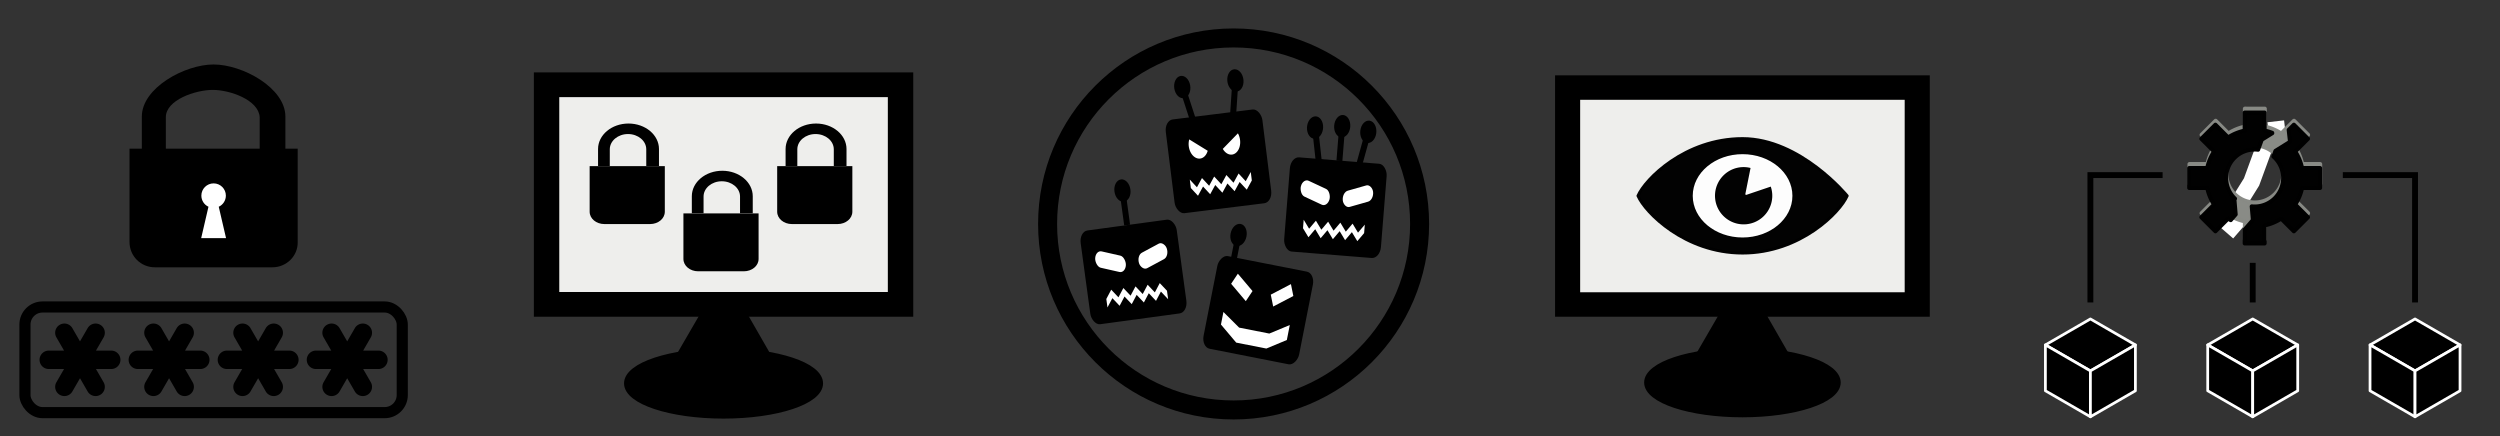 <?xml version="1.0" encoding="UTF-8" standalone="no"?>
<!-- Created with Inkscape (http://www.inkscape.org/) -->

<svg
   xmlns:dc="http://purl.org/dc/elements/1.1/"
   xmlns:cc="http://creativecommons.org/ns#"
   xmlns:rdf="http://www.w3.org/1999/02/22-rdf-syntax-ns#"
   xmlns:svg="http://www.w3.org/2000/svg"
   xmlns="http://www.w3.org/2000/svg"
   xmlns:sodipodi="http://sodipodi.sourceforge.net/DTD/sodipodi-0.dtd"
   xmlns:inkscape="http://www.inkscape.org/namespaces/inkscape"
   width="344mm"
   height="60mm"
   viewBox="0 0 344 60"
   version="1.1"
   id="svg8"
   inkscape:version="1.0 (4035a4fb49, 2020-05-01)"
   sodipodi:docname="Angriffsszenarien.svg">
  <rect x="0" y="0" width="344" height="60" fill="#333333" stroke="none"/>
  <defs
     id="defs2">
    <inkscape:perspective
       sodipodi:type="inkscape:persp3d"
       inkscape:vp_x="3.7417734 : -99.458054 : 1"
       inkscape:vp_y="0 : 999.99998 : 0"
       inkscape:vp_z="210.00002 : -88.500005 : 1"
       inkscape:persp3d-origin="105.00001 : -138 : 1"
       id="perspective2025" />
  </defs>
  <sodipodi:namedview
     id="base"
     pagecolor="#ffffff"
     bordercolor="#666666"
     borderopacity="1.0"
     inkscape:pageopacity="0.0"
     inkscape:pageshadow="2"
     inkscape:zoom="0.7"
     inkscape:cx="731.25393"
     inkscape:cy="647.5826"
     inkscape:document-units="mm"
     inkscape:current-layer="layer1"
     inkscape:document-rotation="0"
     showgrid="true"
     inkscape:window-width="1918"
     inkscape:window-height="2068"
     inkscape:window-x="3530"
     inkscape:window-y="46"
     inkscape:window-maximized="0"
     inkscape:snap-object-midpoints="false"
     inkscape:snap-bbox="true"
     inkscape:snap-bbox-midpoints="false"
     inkscape:snap-center="false"
     inkscape:snap-global="true"
     inkscape:object-paths="true"
     inkscape:bbox-nodes="true">
    <inkscape:grid
       type="axonomgrid"
       id="grid2085"
       originx="0"
       originy="297"
       enabled="false" />
  </sodipodi:namedview>
  <g
     inkscape:label="Ebene 1"
     inkscape:groupmode="layer"
     id="layer1">
    <g
       id="g3028"
       transform="matrix(2.484,0,0,2.484,-181.005,-655.603)">
      <ellipse
         style="fill:#000000;fill-opacity:1;stroke:#000000;stroke-width:0.373;stroke-linecap:round;stroke-linejoin:round;stroke-miterlimit:4;stroke-dasharray:none;stroke-dashoffset:0;stroke-opacity:1"
         id="path882-2-8-1-9-8"
         cx="112.949"
         cy="285.167"
         rx="5.326"
         ry="1.765" />
      <path
         style="fill:#000000;fill-opacity:1;stroke:#000000;stroke-width:0.373;stroke-linecap:round;stroke-linejoin:miter;stroke-miterlimit:4;stroke-dasharray:none;stroke-opacity:1"
         d="m 116.11,284.899 -2.062,-3.591 h -2.176 l -2.084,3.591"
         id="path819-1-0-3-0-1"
         inkscape:connector-curvature="0"
         sodipodi:nodetypes="cccc" />
      <path
         style="fill:#000000;fill-opacity:1;stroke:#000000;stroke-width:0.373;stroke-linecap:round;stroke-linejoin:miter;stroke-miterlimit:4;stroke-dasharray:none;stroke-opacity:1"
         d="m 102.628,268.127 h 20.643 v 13.163 h -20.643 z"
         id="path815-5-8-8-5-3"
         inkscape:connector-curvature="0"
         sodipodi:nodetypes="ccccc" />
      <path
         style="fill:#eeeeec;fill-opacity:1;stroke:#000000;stroke-width:0.373;stroke-linecap:round;stroke-linejoin:miter;stroke-miterlimit:4;stroke-dasharray:none;stroke-opacity:1"
         d="m 103.662,269.124 h 18.574 v 11.169 h -18.574 z"
         id="path815-7-6-1-0-6-3"
         inkscape:connector-curvature="0"
         sodipodi:nodetypes="ccccc" />
      <g
         style="fill:#000000"
         id="g1129"
         transform="matrix(0.482,0,0,0.482,74.239,227.64)">
        <g
           style="fill:#000000"
           transform="matrix(1.381,0,0,1.156,-2.105,-12.794)"
           id="g1034-3-2">
          <path
             id="path870-7-7-11-3"
             style="fill:#000000;stroke:none;stroke-width:3.144;stroke-linejoin:round"
             d="m 254.248,333.883 c -5.283,0 -9.564,4.283 -9.564,9.566 v 6.369 h 3.686 v -6.264 c 0,-3.162 2.563,-5.727 5.725,-5.727 3.162,0 5.727,2.565 5.727,5.727 v 6.264 h 3.994 v -6.369 c 0,-5.283 -4.283,-9.566 -9.566,-9.566 z"
             transform="scale(0.265)" />
          <path
             id="rect868-3-8"
             style="fill:#000000;fill-opacity:1;stroke:none;stroke-width:0.832;stroke-linejoin:round"
             d="m 64.142,92.715 v 4.533 c 0,0.679 0.547,1.226 1.226,1.226 h 3.804 c 0.679,0 1.226,-0.547 1.226,-1.226 v -4.533 z"
             sodipodi:nodetypes="csssscc" />
          <path
             id="path958-1-0"
             style="fill:#000000;fill-opacity:1;stroke:none;stroke-width:3.144;stroke-linejoin:round"
             d="m 254.248,356.494 a 2.248,2.248 0 0 0 -2.246,2.248 2.248,2.248 0 0 0 1.303,2.037 l -1.338,5.766 h 4.564 l -1.34,-5.764 a 2.248,2.248 0 0 0 1.305,-2.039 2.248,2.248 0 0 0 -2.248,-2.248 z"
             transform="scale(0.265)" />
        </g>
        <g
           style="fill:#000000"
           transform="matrix(1.381,0,0,1.156,-23.658,-12.794)"
           id="g1034">
          <path
             id="path870-7-7"
             style="fill:#000000;stroke:none;stroke-width:3.144;stroke-linejoin:round"
             d="m 254.248,333.883 c -5.283,0 -9.564,4.283 -9.564,9.566 v 6.369 h 3.686 v -6.264 c 0,-3.162 2.563,-5.727 5.725,-5.727 3.162,0 5.727,2.565 5.727,5.727 v 6.264 h 3.994 v -6.369 c 0,-5.283 -4.283,-9.566 -9.566,-9.566 z"
             transform="scale(0.265)" />
          <path
             id="rect868"
             style="fill:#000000;fill-opacity:1;stroke:none;stroke-width:0.832;stroke-linejoin:round"
             d="m 64.142,92.715 v 4.533 c 0,0.679 0.547,1.226 1.226,1.226 h 3.804 c 0.679,0 1.226,-0.547 1.226,-1.226 v -4.533 z"
             sodipodi:nodetypes="csssscc" />
          <path
             id="path958"
             style="fill:#000000;fill-opacity:1;stroke:none;stroke-width:3.144;stroke-linejoin:round"
             d="m 254.248,356.494 a 2.248,2.248 0 0 0 -2.246,2.248 2.248,2.248 0 0 0 1.303,2.037 l -1.338,5.766 h 4.564 l -1.34,-5.764 a 2.248,2.248 0 0 0 1.305,-2.039 2.248,2.248 0 0 0 -2.248,-2.248 z"
             transform="scale(0.265)" />
        </g>
        <g
           style="fill:#000000"
           id="g1034-3"
           transform="matrix(1.381,0,0,1.156,-12.881,-7.366)">
          <path
             transform="scale(0.265)"
             d="m 254.248,333.883 c -5.283,0 -9.564,4.283 -9.564,9.566 v 6.369 h 3.686 v -6.264 c 0,-3.162 2.563,-5.727 5.725,-5.727 3.162,0 5.727,2.565 5.727,5.727 v 6.264 h 3.994 v -6.369 c 0,-5.283 -4.283,-9.566 -9.566,-9.566 z"
             style="fill:#000000;stroke:none;stroke-width:3.144;stroke-linejoin:round"
             id="path870-7-7-11" />
          <path
             sodipodi:nodetypes="csssscc"
             d="m 64.142,92.715 v 4.533 c 0,0.679 0.547,1.226 1.226,1.226 h 3.804 c 0.679,0 1.226,-0.547 1.226,-1.226 v -4.533 z"
             style="fill:#000000;fill-opacity:1;stroke:none;stroke-width:0.832;stroke-linejoin:round"
             id="rect868-3" />
          <path
             transform="scale(0.265)"
             d="m 254.248,356.494 a 2.248,2.248 0 0 0 -2.246,2.248 2.248,2.248 0 0 0 1.303,2.037 l -1.338,5.766 h 4.564 l -1.34,-5.764 a 2.248,2.248 0 0 0 1.305,-2.039 2.248,2.248 0 0 0 -2.248,-2.248 z"
             style="fill:#000000;fill-opacity:1;stroke:none;stroke-width:3.144;stroke-linejoin:round"
             id="path958-1" />
        </g>
      </g>
    </g>
    <g
       id="g1982"
       transform="matrix(0.872,0,0,0.872,0.752,7.383)">
      <g
         id="g1969"
         transform="matrix(0.586,0,0,0.586,-8.397,-102.196)">
        <rect
           ry="4.725"
           y="242.613"
           x="19.577"
           height="28.448"
           width="101.598"
           id="rect1859"
           style="fill:none;stroke:#000000;stroke-width:3;stroke-linejoin:round;stroke-miterlimit:4;stroke-dasharray:none" />
        <g
           transform="translate(7.096,-26.836)"
           id="g1941">
          <path
             id="path1899"
             style="color:#000000;font-style:normal;font-variant:normal;font-weight:normal;font-stretch:normal;font-size:medium;line-height:normal;font-family:sans-serif;font-variant-ligatures:normal;font-variant-position:normal;font-variant-caps:normal;font-variant-numeric:normal;font-variant-alternates:normal;font-variant-east-asian:normal;font-feature-settings:normal;font-variation-settings:normal;text-indent:0;text-align:start;text-decoration:none;text-decoration-line:none;text-decoration-style:solid;text-decoration-color:#000000;letter-spacing:normal;word-spacing:normal;text-transform:none;writing-mode:lr-tb;direction:ltr;text-orientation:mixed;dominant-baseline:auto;baseline-shift:baseline;text-anchor:start;white-space:normal;shape-padding:0;shape-margin:0;inline-size:0;clip-rule:nonzero;display:inline;overflow:visible;visibility:visible;opacity:1;isolation:auto;mix-blend-mode:normal;color-interpolation:sRGB;color-interpolation-filters:linearRGB;solid-color:#000000;solid-opacity:1;vector-effect:none;fill:#000000;fill-opacity:1;fill-rule:nonzero;stroke:none;stroke-width:4.963;stroke-linecap:round;stroke-linejoin:miter;stroke-miterlimit:4;stroke-dasharray:none;stroke-dashoffset:0;stroke-opacity:1;color-rendering:auto;image-rendering:auto;shape-rendering:auto;text-rendering:auto;enable-background:accumulate;stop-color:#000000;stop-opacity:1"
             d="m 23.109,273.908 a 2.481,2.481 0 0 0 -0.059,5.2e-4 2.481,2.481 0 0 0 -1.191,0.332 2.481,2.481 0 0 0 -0.908,3.39 l 2.056,3.561 h -4.112 a 2.481,2.481 0 0 0 -2.48,2.483 2.481,2.481 0 0 0 2.48,2.48 h 4.113 l -2.057,3.563 a 2.481,2.481 0 0 0 0.908,3.388 2.481,2.481 0 0 0 3.39,-0.908 l 2.056,-3.561 2.056,3.561 a 2.481,2.481 0 0 0 3.39,0.908 2.481,2.481 0 0 0 0.908,-3.388 l -2.057,-3.563 h 4.113 a 2.481,2.481 0 0 0 2.48,-2.48 2.481,2.481 0 0 0 -2.48,-2.483 h -4.112 l 2.056,-3.561 a 2.481,2.481 0 0 0 -0.908,-3.39 2.481,2.481 0 0 0 -1.266,-0.332 2.481,2.481 0 0 0 -2.125,1.24 l -2.056,3.561 -2.056,-3.561 a 2.481,2.481 0 0 0 -2.14,-1.241 z" />
          <path
             d="m 47.093,273.908 a 2.481,2.481 0 0 0 -0.059,5.2e-4 2.481,2.481 0 0 0 -1.191,0.332 2.481,2.481 0 0 0 -0.908,3.39 l 2.056,3.561 h -4.112 a 2.481,2.481 0 0 0 -2.48,2.483 2.481,2.481 0 0 0 2.48,2.48 h 4.113 l -2.057,3.563 a 2.481,2.481 0 0 0 0.908,3.388 2.481,2.481 0 0 0 3.39,-0.908 l 2.056,-3.561 2.056,3.561 a 2.481,2.481 0 0 0 3.39,0.908 2.481,2.481 0 0 0 0.908,-3.388 l -2.057,-3.563 h 4.113 a 2.481,2.481 0 0 0 2.48,-2.48 2.481,2.481 0 0 0 -2.48,-2.483 h -4.112 l 2.056,-3.561 a 2.481,2.481 0 0 0 -0.908,-3.39 2.481,2.481 0 0 0 -1.266,-0.332 2.481,2.481 0 0 0 -2.125,1.24 l -2.056,3.561 -2.056,-3.561 a 2.481,2.481 0 0 0 -2.14,-1.241 z"
             style="color:#000000;font-style:normal;font-variant:normal;font-weight:normal;font-stretch:normal;font-size:medium;line-height:normal;font-family:sans-serif;font-variant-ligatures:normal;font-variant-position:normal;font-variant-caps:normal;font-variant-numeric:normal;font-variant-alternates:normal;font-variant-east-asian:normal;font-feature-settings:normal;font-variation-settings:normal;text-indent:0;text-align:start;text-decoration:none;text-decoration-line:none;text-decoration-style:solid;text-decoration-color:#000000;letter-spacing:normal;word-spacing:normal;text-transform:none;writing-mode:lr-tb;direction:ltr;text-orientation:mixed;dominant-baseline:auto;baseline-shift:baseline;text-anchor:start;white-space:normal;shape-padding:0;shape-margin:0;inline-size:0;clip-rule:nonzero;display:inline;overflow:visible;visibility:visible;opacity:1;isolation:auto;mix-blend-mode:normal;color-interpolation:sRGB;color-interpolation-filters:linearRGB;solid-color:#000000;solid-opacity:1;vector-effect:none;fill:#000000;fill-opacity:1;fill-rule:nonzero;stroke:none;stroke-width:4.963;stroke-linecap:round;stroke-linejoin:miter;stroke-miterlimit:4;stroke-dasharray:none;stroke-dashoffset:0;stroke-opacity:1;color-rendering:auto;image-rendering:auto;shape-rendering:auto;text-rendering:auto;enable-background:accumulate;stop-color:#000000;stop-opacity:1"
             id="path1899-7" />
          <path
             d="m 71.077,273.908 a 2.481,2.481 0 0 0 -0.059,5.2e-4 2.481,2.481 0 0 0 -1.191,0.332 2.481,2.481 0 0 0 -0.908,3.39 l 2.056,3.561 h -4.112 a 2.481,2.481 0 0 0 -2.48,2.483 2.481,2.481 0 0 0 2.48,2.48 h 4.113 l -2.057,3.563 a 2.481,2.481 0 0 0 0.908,3.388 2.481,2.481 0 0 0 3.39,-0.908 l 2.056,-3.561 2.056,3.561 a 2.481,2.481 0 0 0 3.39,0.908 2.481,2.481 0 0 0 0.908,-3.388 l -2.057,-3.563 h 4.113 a 2.481,2.481 0 0 0 2.48,-2.48 2.481,2.481 0 0 0 -2.48,-2.483 h -4.112 l 2.056,-3.561 a 2.481,2.481 0 0 0 -0.908,-3.39 2.481,2.481 0 0 0 -1.266,-0.332 2.481,2.481 0 0 0 -2.125,1.24 l -2.056,3.561 -2.056,-3.561 a 2.481,2.481 0 0 0 -2.14,-1.241 z"
             style="color:#000000;font-style:normal;font-variant:normal;font-weight:normal;font-stretch:normal;font-size:medium;line-height:normal;font-family:sans-serif;font-variant-ligatures:normal;font-variant-position:normal;font-variant-caps:normal;font-variant-numeric:normal;font-variant-alternates:normal;font-variant-east-asian:normal;font-feature-settings:normal;font-variation-settings:normal;text-indent:0;text-align:start;text-decoration:none;text-decoration-line:none;text-decoration-style:solid;text-decoration-color:#000000;letter-spacing:normal;word-spacing:normal;text-transform:none;writing-mode:lr-tb;direction:ltr;text-orientation:mixed;dominant-baseline:auto;baseline-shift:baseline;text-anchor:start;white-space:normal;shape-padding:0;shape-margin:0;inline-size:0;clip-rule:nonzero;display:inline;overflow:visible;visibility:visible;opacity:1;isolation:auto;mix-blend-mode:normal;color-interpolation:sRGB;color-interpolation-filters:linearRGB;solid-color:#000000;solid-opacity:1;vector-effect:none;fill:#000000;fill-opacity:1;fill-rule:nonzero;stroke:none;stroke-width:4.963;stroke-linecap:round;stroke-linejoin:miter;stroke-miterlimit:4;stroke-dasharray:none;stroke-dashoffset:0;stroke-opacity:1;color-rendering:auto;image-rendering:auto;shape-rendering:auto;text-rendering:auto;enable-background:accumulate;stop-color:#000000;stop-opacity:1"
             id="path1899-0" />
          <path
             d="m 95.061,273.908 a 2.481,2.481 0 0 0 -0.059,5.2e-4 2.481,2.481 0 0 0 -1.191,0.332 2.481,2.481 0 0 0 -0.908,3.39 l 2.056,3.561 h -4.112 a 2.481,2.481 0 0 0 -2.48,2.483 2.481,2.481 0 0 0 2.48,2.48 h 4.113 l -2.057,3.563 a 2.481,2.481 0 0 0 0.908,3.388 2.481,2.481 0 0 0 3.39,-0.908 l 2.056,-3.561 2.056,3.561 a 2.481,2.481 0 0 0 3.391,0.908 2.481,2.481 0 0 0 0.908,-3.388 l -2.057,-3.563 h 4.113 a 2.481,2.481 0 0 0 2.48,-2.48 2.481,2.481 0 0 0 -2.48,-2.483 h -4.112 l 2.056,-3.561 a 2.481,2.481 0 0 0 -0.908,-3.39 2.481,2.481 0 0 0 -1.266,-0.332 2.481,2.481 0 0 0 -2.125,1.24 l -2.056,3.561 -2.056,-3.561 a 2.481,2.481 0 0 0 -2.14,-1.241 z"
             style="color:#000000;font-style:normal;font-variant:normal;font-weight:normal;font-stretch:normal;font-size:medium;line-height:normal;font-family:sans-serif;font-variant-ligatures:normal;font-variant-position:normal;font-variant-caps:normal;font-variant-numeric:normal;font-variant-alternates:normal;font-variant-east-asian:normal;font-feature-settings:normal;font-variation-settings:normal;text-indent:0;text-align:start;text-decoration:none;text-decoration-line:none;text-decoration-style:solid;text-decoration-color:#000000;letter-spacing:normal;word-spacing:normal;text-transform:none;writing-mode:lr-tb;direction:ltr;text-orientation:mixed;dominant-baseline:auto;baseline-shift:baseline;text-anchor:start;white-space:normal;shape-padding:0;shape-margin:0;inline-size:0;clip-rule:nonzero;display:inline;overflow:visible;visibility:visible;opacity:1;isolation:auto;mix-blend-mode:normal;color-interpolation:sRGB;color-interpolation-filters:linearRGB;solid-color:#000000;solid-opacity:1;vector-effect:none;fill:#000000;fill-opacity:1;fill-rule:nonzero;stroke:none;stroke-width:4.963;stroke-linecap:round;stroke-linejoin:miter;stroke-miterlimit:4;stroke-dasharray:none;stroke-dashoffset:0;stroke-opacity:1;color-rendering:auto;image-rendering:auto;shape-rendering:auto;text-rendering:auto;enable-background:accumulate;stop-color:#000000;stop-opacity:1"
             id="path1899-4" />
        </g>
      </g>
      <g
         id="g1961"
         transform="matrix(0.586,0,0,0.586,-7.937,-101.626)">
        <path
           sodipodi:nodetypes="ssccsssccss"
           id="path870-7-7-1"
           style="fill:#000000;stroke:none;stroke-width:4.614;stroke-linejoin:round"
           d="m 69.593,176.336 c -7.753,0 -19.33,6.285 -19.33,14.038 v 9.347 h 6.467 v -9.193 c 0,-4.64 7.995,-7.344 12.636,-7.344 4.64,0 12.369,2.711 12.636,7.344 v 9.193 h 6.921 v -9.347 c 0,-7.753 -11.577,-14.038 -19.33,-14.038 z" />
        <path
           id="rect868-1"
           style="fill:#000000;fill-opacity:1;stroke:none;stroke-width:4.614;stroke-linejoin:round"
           d="m 46.949,199.013 v 25.14 c 0,3.768 3.033,6.801 6.801,6.801 h 31.684 c 3.768,0 6.88,-3.034 6.801,-6.801 v -25.14 z"
           sodipodi:nodetypes="csssscc" />
        <path
           sodipodi:nodetypes="ssccccss"
           id="path958-7"
           style="fill:#ffffff;fill-opacity:1;stroke:none;stroke-width:4.614;stroke-linejoin:round"
           d="m 69.593,208.356 c -1.822,-1.3e-4 -3.299,1.477 -3.299,3.299 1.22e-4,1.285 0.747,2.453 1.913,2.993 l -1.964,8.459 h 6.699 l -1.967,-8.457 c 1.168,-0.539 1.916,-1.708 1.916,-2.995 1.17e-4,-1.822 -1.477,-3.299 -3.298,-3.299 z" />
      </g>
    </g>
    <g
       id="g8357"
       transform="matrix(1.57,0,0,1.57,48.506,-405.052)">
      <g
         id="g6299-3"
         transform="matrix(1.092,0,0,1.092,-71.063,-69.073)">
        <g
           transform="translate(-13.32,91.685)"
           id="g7435">
          <g
             id="g3619-4-0-1"
             transform="matrix(1.483,0.119,-0.166,2.066,74.683,-357.537)">
            <g
               transform="matrix(0.125,0,0,0.125,66.475,255.381)"
               id="g1305-8-4-6-0-8-2">
              <rect
                 ry="3.609"
                 y="156.128"
                 x="140.635"
                 height="29.279"
                 width="41.899"
                 id="rect835-8-9-4-9-5-7-8-4-0"
                 style="fill:#000000;stroke:none;stroke-width:1.061;stroke-linejoin:round" />
              <path
                 style="fill:#ffffff;stroke:none;stroke-width:0.265px;stroke-linecap:butt;stroke-linejoin:miter;stroke-opacity:1"
                 d="m 148.356,177.922 2.646,2.646 2.646,-2.646 2.646,2.646 2.646,-2.646 2.646,2.646 2.646,-2.646 2.646,2.646 2.646,-2.646 2.646,2.646 2.646,-2.646 v -1.323 -1.323 l -2.646,2.646 -2.646,-2.646 -2.646,2.646 -2.646,-2.646 -2.646,2.646 -2.646,-2.646 -2.646,2.646 -2.646,-2.646 -2.646,2.646 -2.646,-2.646 z"
                 id="path983-3-9-2-2-2-6-8-4" />
              <g
                 id="g1116-8-9-74-4-8-2-1"
                 transform="translate(133.52,-14.199)">
                <g
                   id="g1072-64-8-6-4-3-5-4"
                   transform="translate(10.583)">
                  <g
                     id="g1107-7-7-73-5-6-8-8"
                     transform="rotate(15,24.045,163.727)">
                    <rect
                       y="159.548"
                       x="26.784"
                       height="10.779"
                       width="2.561"
                       id="rect837-2-4-7-4-4-1-9-2-4-1"
                       style="fill:#000000;stroke:none;stroke-width:1.144;stroke-linejoin:round" />
                    <circle
                       r="3.478"
                       cy="159.548"
                       cx="28.065"
                       id="path839-8-5-8-2-4-3-5-8-6-0"
                       style="fill:#000000;stroke:none;stroke-width:1.144;stroke-linejoin:round" />
                  </g>
                </g>
                <g
                   id="g1072-7-8-9-33-7-5-4-7"
                   transform="rotate(-15,26.792,203.921)">
                  <rect
                     y="159.548"
                     x="26.784"
                     height="10.779"
                     width="2.561"
                     id="rect837-2-4-7-3-1-6-1-5-4-1-7"
                     style="fill:#000000;stroke:none;stroke-width:1.144;stroke-linejoin:round" />
                  <circle
                     r="3.478"
                     cy="159.548"
                     cx="28.065"
                     id="path839-8-5-8-3-2-6-5-9-9-6-9"
                     style="fill:#000000;stroke:none;stroke-width:1.144;stroke-linejoin:round" />
                </g>
              </g>
              <g
                 id="g1239-8-2-95-9-1-5-3"
                 transform="translate(133.52,-14.199)" />
            </g>
            <rect
               y="273.561"
               x="86.526"
               height="1.348"
               width="0.32"
               id="rect837-2-0-9-9-2-4"
               style="fill:#000000;stroke:none;stroke-width:0.143;stroke-linejoin:round" />
            <circle
               r="0.435"
               cy="273.561"
               cx="86.687"
               id="path839-8-1-4-7-6-1"
               style="fill:#000000;stroke:none;stroke-width:0.143;stroke-linejoin:round" />
            <g
               style="fill:#ffffff"
               id="g883-9-3-0-3-0-7-4"
               transform="matrix(0.125,0,0,0.125,74.342,255.323)">
              <rect
                 transform="rotate(15)"
                 ry="2.575"
                 y="135.704"
                 x="123.063"
                 height="5.15"
                 width="13.182"
                 id="rect843-1-6-6-6-84-1-5"
                 style="fill:#ffffff;stroke:none;stroke-width:1;stroke-linejoin:round" />
              <rect
                 transform="rotate(-15)"
                 style="fill:#ffffff;stroke:none;stroke-width:1;stroke-linejoin:round"
                 id="rect843-4-6-9-6-2-4-7-0"
                 width="13.182"
                 height="5.15"
                 x="54.42"
                 y="186.793"
                 ry="2.575" />
            </g>
          </g>
          <g
             transform="matrix(0.183,0.036,-0.05,0.254,107.746,57.525)"
             id="g2444-2-2-8">
            <rect
               transform="scale(-1,1)"
               ry="3.609"
               y="617.089"
               x="-430.398"
               height="29.279"
               width="41.899"
               id="rect835-8-9-1-4-9-1"
               style="fill:#000000;stroke:none;stroke-width:1.061;stroke-linejoin:round" />
            <g
               style="fill:#ffffff"
               transform="translate(382.855,446.584)"
               id="g1441-5-6-0-7">
              <rect
                 style="fill:#ffffff;stroke:none;stroke-width:0.77;stroke-linejoin:round"
                 id="rect1378-5-49-6-6"
                 width="8.82"
                 height="4.009"
                 x="100.582"
                 y="144.3"
                 ry="0"
                 transform="rotate(30)" />
              <rect
                 transform="matrix(-0.866,0.5,0.5,0.866,0,0)"
                 ry="0"
                 y="170.893"
                 x="54.521"
                 height="4.009"
                 width="8.82"
                 id="rect1378-04-2-0-6-5"
                 style="fill:#ffffff;stroke:none;stroke-width:0.77;stroke-linejoin:round" />
            </g>
            <path
               sodipodi:nodetypes="ccccccccc"
               id="path1489-9-7-9-9"
               d="m 394.897,634.352 v 3.969 l 7.938,4.583 h 13.229 l 7.938,-3.819 v -4.733 l -7.938,3.819 h -13.229 z"
               style="fill:#ffffff;stroke:none;stroke-width:0.265px;stroke-linecap:butt;stroke-linejoin:miter;stroke-opacity:1" />
            <g
               id="g1072-6-8-3-0-4-4"
               transform="translate(366.816,450.474)">
              <rect
                 y="159.548"
                 x="26.784"
                 height="10.779"
                 width="2.561"
                 id="rect837-2-4-7-6-1-8-4-2-6"
                 style="fill:#000000;stroke:none;stroke-width:1.144;stroke-linejoin:round" />
              <circle
                 r="3.478"
                 cy="159.548"
                 cx="28.065"
                 id="path839-8-5-8-6-5-8-7-8-5"
                 style="fill:#000000;stroke:none;stroke-width:1.144;stroke-linejoin:round" />
            </g>
          </g>
          <g
             id="g1305-8-9-3-5-4-9"
             transform="matrix(0.185,-0.023,0.032,0.257,112.541,180.606)"
             inkscape:transform-center-y="-1.4894945"
             inkscape:transform-center-x="-0.015598343">
            <rect
               style="fill:#000000;stroke:none;stroke-width:1.061;stroke-linejoin:round"
               id="rect835-8-9-4-9-71-9-4-1-1"
               width="41.899"
               height="29.279"
               x="140.635"
               y="156.128"
               ry="3.609" />
            <path
               id="path983-3-9-2-6-2-4-9-1"
               d="m 148.356,177.922 2.646,2.646 2.646,-2.646 2.646,2.646 2.646,-2.646 2.646,2.646 2.646,-2.646 2.646,2.646 2.646,-2.646 2.646,2.646 2.646,-2.646 v -1.323 -1.323 l -2.646,2.646 -2.646,-2.646 -2.646,2.646 -2.646,-2.646 -2.646,2.646 -2.646,-2.646 -2.646,2.646 -2.646,-2.646 -2.646,2.646 -2.646,-2.646 z"
               style="fill:#ffffff;stroke:none;stroke-width:0.265px;stroke-linecap:butt;stroke-linejoin:miter;stroke-opacity:1" />
            <g
               transform="translate(133.52,-14.199)"
               id="g1116-8-9-3-7-0-4-7">
              <g
                 transform="translate(10.583)"
                 id="g1072-64-8-3-5-8-5-8">
                <g
                   transform="rotate(15,24.045,163.727)"
                   id="g1107-7-7-5-9-98-4-8">
                  <rect
                     style="fill:#000000;stroke:none;stroke-width:1.144;stroke-linejoin:round"
                     id="rect837-2-4-7-4-4-60-7-8-1-8"
                     width="2.561"
                     height="10.779"
                     x="26.784"
                     y="159.548" />
                  <circle
                     style="fill:#000000;stroke:none;stroke-width:1.144;stroke-linejoin:round"
                     id="path839-8-5-8-2-4-9-0-97-1-8"
                     cx="28.065"
                     cy="159.548"
                     r="3.478" />
                </g>
              </g>
              <g
                 transform="rotate(-15,26.792,203.921)"
                 id="g1072-7-8-9-6-2-1-5-9">
                <rect
                   style="fill:#000000;stroke:none;stroke-width:1.144;stroke-linejoin:round"
                   id="rect837-2-4-7-3-1-6-6-4-7-3-9"
                   width="2.561"
                   height="10.779"
                   x="26.784"
                   y="159.548" />
                <circle
                   style="fill:#000000;stroke:none;stroke-width:1.144;stroke-linejoin:round"
                   id="path839-8-5-8-3-2-6-3-2-4-3-7"
                   cx="28.065"
                   cy="159.548"
                   r="3.478" />
              </g>
            </g>
            <g
               transform="translate(133.52,-14.199)"
               id="g1239-8-2-955-2-0-0-6">
              <path
                 transform="rotate(30)"
                 sodipodi:arc-type="slice"
                 sodipodi:end="3.1415927"
                 sodipodi:start="0"
                 sodipodi:ry="4.2049851"
                 sodipodi:rx="4.2049851"
                 sodipodi:cy="145.00652"
                 sodipodi:cx="107.24689"
                 sodipodi:type="arc"
                 id="path1220-18-1-1-8-5-2-1"
                 style="fill:#ffffff;stroke:none;stroke-width:1.219;stroke-linejoin:round"
                 d="m 111.452,145.007 a 4.205,4.205 0 0 1 -2.102,3.642 4.205,4.205 0 0 1 -4.205,0 4.205,4.205 0 0 1 -2.102,-3.642 h 4.205 z" />
              <path
                 style="fill:#ffffff;stroke:none;stroke-width:1.219;stroke-linejoin:round"
                 id="path1220-1-4-2-30-9-2-0-0"
                 sodipodi:type="arc"
                 sodipodi:cx="59.97583"
                 sodipodi:cy="172.29848"
                 sodipodi:rx="4.2049851"
                 sodipodi:ry="4.2049851"
                 sodipodi:start="0"
                 sodipodi:end="3.1415927"
                 sodipodi:arc-type="slice"
                 transform="matrix(-0.866,0.5,0.5,0.866,0,0)"
                 d="m 64.181,172.298 a 4.205,4.205 0 0 1 -2.102,3.642 4.205,4.205 0 0 1 -4.205,0 4.205,4.205 0 0 1 -2.102,-3.642 h 4.205 z" />
            </g>
          </g>
          <g
             inkscape:transform-center-y="-1.6094887"
             id="g1007-3-4-1-9-7-8"
             transform="matrix(0.184,-0.025,0.035,0.257,129.261,187.285)"
             inkscape:transform-center-x="3.2436373e-06">
            <rect
               style="fill:#000000;stroke:none;stroke-width:1.061;stroke-linejoin:round"
               id="rect835-8-2-5-1-2-0-5"
               width="41.899"
               height="29.279"
               x="11.323"
               y="153.36"
               ry="3.609" />
            <rect
               style="fill:#000000;stroke:none;stroke-width:1.144;stroke-linejoin:round"
               id="rect837-2-6-4-7-0-1-4"
               width="2.561"
               height="10.779"
               x="30.992"
               y="142.582" />
            <circle
               style="fill:#000000;stroke:none;stroke-width:1.144;stroke-linejoin:round"
               id="path839-8-0-6-00-0-5-3"
               cx="32.273"
               cy="142.582"
               r="3.478" />
            <g
               transform="translate(-66.423,-3.227)"
               id="g883-9-3-3-7-2-9-8-0"
               style="fill:#ffffff">
              <rect
                 style="fill:#ffffff;stroke:none;stroke-width:1;stroke-linejoin:round"
                 id="rect843-1-6-60-5-7-2-5-6"
                 width="13.182"
                 height="5.15"
                 x="123.063"
                 y="135.704"
                 ry="2.575"
                 transform="rotate(15)" />
              <rect
                 ry="2.575"
                 y="186.793"
                 x="54.42"
                 height="5.15"
                 width="13.182"
                 id="rect843-4-6-9-2-3-29-8-6-4"
                 style="fill:#ffffff;stroke:none;stroke-width:1;stroke-linejoin:round"
                 transform="rotate(-15)" />
            </g>
            <path
               id="path983-6-2-4-2-8-8"
               d="m 19.044,175.154 2.646,-2.646 2.646,2.646 2.646,-2.646 2.646,2.646 2.646,-2.646 2.646,2.646 2.646,-2.646 2.646,2.646 2.646,-2.646 2.646,2.646 v 1.323 1.323 l -2.646,-2.646 -2.646,2.646 -2.646,-2.646 -2.646,2.646 -2.646,-2.646 -2.646,2.646 -2.646,-2.646 -2.646,2.646 -2.646,-2.646 -2.646,2.646 z"
               style="fill:#ffffff;stroke:none;stroke-width:0.265px;stroke-linecap:butt;stroke-linejoin:miter;stroke-opacity:1" />
          </g>
        </g>
      </g>
      <circle
         r="16.302"
         cy="277.623"
         cx="77.221"
         id="path8303"
         style="fill:none;stroke:#000000;stroke-width:1.666;stroke-linecap:round;stroke-linejoin:round;stroke-miterlimit:4;stroke-dasharray:none;stroke-opacity:1" />
    </g>
    <path
       style="color:#000000;font-style:normal;font-variant:normal;font-weight:normal;font-stretch:normal;font-size:medium;line-height:normal;font-family:sans-serif;font-variant-ligatures:normal;font-variant-position:normal;font-variant-caps:normal;font-variant-numeric:normal;font-variant-alternates:normal;font-variant-east-asian:normal;font-feature-settings:normal;font-variation-settings:normal;text-indent:0;text-align:start;text-decoration:none;text-decoration-line:none;text-decoration-style:solid;text-decoration-color:#000000;letter-spacing:normal;word-spacing:normal;text-transform:none;writing-mode:lr-tb;direction:ltr;text-orientation:mixed;dominant-baseline:auto;baseline-shift:baseline;text-anchor:start;white-space:normal;shape-padding:0;shape-margin:0;inline-size:0;clip-rule:nonzero;display:inline;overflow:visible;visibility:visible;isolation:auto;mix-blend-mode:normal;color-interpolation:sRGB;color-interpolation-filters:linearRGB;solid-color:#000000;solid-opacity:1;vector-effect:none;fill:#ffffff;fill-opacity:1;fill-rule:nonzero;stroke:none;stroke-width:2.308;stroke-linecap:butt;stroke-linejoin:miter;stroke-miterlimit:4;stroke-dasharray:none;stroke-dashoffset:0;stroke-opacity:1;color-rendering:auto;image-rendering:auto;shape-rendering:auto;text-rendering:auto;enable-background:accumulate;stop-color:#000000;stop-opacity:1;opacity:1"
       d="M 314.291 16.562 L 311.998 16.822 L 312.164 18.295 L 310.723 19.191 L 308.77 24.527 L 306.963 27.426 L 307.137 29.457 L 305.541 31.295 L 307.285 32.809 L 309.52 30.232 L 309.328 27.994 L 310.854 25.545 L 312.617 20.732 L 314.621 19.486 L 314.291 16.562 z "
       id="path8686" />
    <path
       d="m 308.904,14.959 v 2.477 a 6.655,6.655 0 0 0 -2.281,0.94 l -1.748,-1.748 -1.925,1.925 1.75,1.75 a 6.655,6.655 0 0 0 -0.948,2.279 h -2.471 v 2.722 h 2.477 a 6.655,6.655 0 0 0 0.94,2.281 l -1.748,1.748 1.925,1.925 1.75,-1.75 a 6.655,6.655 0 0 0 2.279,0.948 v 2.471 h 2.722 v -2.477 a 6.655,6.655 0 0 0 2.281,-0.94 l 1.748,1.748 1.925,-1.925 -1.75,-1.75 a 6.655,6.655 0 0 0 0.948,-2.279 h 2.471 v -2.722 h -2.476 a 6.655,6.655 0 0 0 -0.94,-2.281 l 1.748,-1.747 -1.925,-1.925 -1.75,1.75 a 6.655,6.655 0 0 0 -2.279,-0.948 v -2.471 z m 1.314,5.058 a 3.925,3.925 0 0 1 0.048,0 3.925,3.925 0 0 1 3.925,3.925 3.925,3.925 0 0 1 -3.925,3.925 3.925,3.925 0 0 1 -3.925,-3.925 3.925,3.925 0 0 1 3.877,-3.925 z"
       style="fill:#888a85;fill-opacity:0.992;fill-rule:evenodd;stroke:#888a85;stroke-width:0.573;stroke-linecap:butt;stroke-linejoin:round;stroke-miterlimit:4;stroke-dasharray:none;stroke-dashoffset:0;stroke-opacity:0.992;paint-order:markers fill stroke"
       id="path6887-7-8" />
    <path
       id="path6887-7"
       style="fill:#000000;fill-opacity:0.992;fill-rule:evenodd;stroke:#000000;stroke-width:2.166;stroke-linecap:butt;stroke-linejoin:round;stroke-miterlimit:4;stroke-dasharray:none;stroke-dashoffset:0;stroke-opacity:0.992;paint-order:markers fill stroke"
       d="M 1165.574 58.479 L 1165.574 67.838 A 25.153 25.153 0 0 0 1156.953 71.391 L 1150.348 64.787 L 1143.072 72.062 L 1149.686 78.674 A 25.153 25.153 0 0 0 1146.103 87.287 L 1136.766 87.287 L 1136.766 97.574 L 1146.127 97.574 A 25.153 25.153 0 0 0 1149.678 106.197 L 1143.072 112.803 L 1150.348 120.078 L 1156.961 113.463 A 25.153 25.153 0 0 0 1158.281 114.271 L 1160.832 111.334 L 1160.174 103.656 L 1160.48 103.166 A 14.835 14.835 0 0 1 1155.883 92.432 A 14.835 14.835 0 0 1 1170.539 77.598 A 14.835 14.835 0 0 1 1170.719 77.598 A 14.835 14.835 0 0 1 1172.492 77.705 L 1174.385 72.535 L 1179.832 69.146 L 1179.814 68.996 A 25.153 25.153 0 0 0 1175.863 67.818 L 1175.863 58.479 L 1165.574 58.479 z M 1191.088 64.787 L 1188.42 67.455 L 1189.119 73.648 L 1181.545 78.359 L 1180.48 81.264 A 14.835 14.835 0 0 1 1185.553 92.432 A 14.835 14.835 0 0 1 1170.719 107.266 A 14.835 14.835 0 0 1 1169.232 107.189 L 1169.838 114.264 L 1165.574 119.18 L 1165.574 126.383 L 1175.863 126.383 L 1175.863 117.023 A 25.153 25.153 0 0 0 1184.482 113.471 L 1191.088 120.078 L 1198.363 112.803 L 1191.752 106.188 A 25.153 25.153 0 0 0 1195.332 97.574 L 1204.67 97.574 L 1204.67 87.287 L 1195.311 87.287 A 25.153 25.153 0 0 0 1191.758 78.666 L 1198.363 72.062 L 1191.088 64.787 z "
       transform="scale(0.265)" />
    <g
       id="g2299"
       transform="matrix(1.43,0,0,1.43,140.852,-275.778)">
      <g
         id="g2096-05"
         transform="translate(63.677,4.042)">
        <path
           sodipodi:nodetypes="ccccc"
           id="path2087-8"
           d="m 34.641,222 4.33,-2.5 4.33,2.5 -4.33,2.5 z"
           style="fill:#000000;stroke:#ffffff;stroke-width:0.265;stroke-linecap:butt;stroke-linejoin:round;stroke-miterlimit:4;stroke-dasharray:none;stroke-opacity:1" />
        <path
           sodipodi:nodetypes="ccccc"
           id="path2089-9"
           d="m 34.641,222 10e-7,4.412 4.33,2.5 v -4.412 z"
           style="fill:#000000;stroke:#ffffff;stroke-width:0.265;stroke-linecap:butt;stroke-linejoin:round;stroke-miterlimit:4;stroke-dasharray:none;stroke-opacity:1" />
        <path
           sodipodi:nodetypes="ccccc"
           id="path2091-3"
           d="m 38.971,224.5 v 4.412 l 4.33,-2.5 1e-6,-4.412 z"
           style="fill:#000000;stroke:#ffffff;stroke-width:0.265;stroke-linecap:butt;stroke-linejoin:round;stroke-miterlimit:4;stroke-dasharray:none;stroke-opacity:1" />
      </g>
      <g
         transform="translate(79.296,4.042)"
         id="g2096-0-3">
        <path
           style="fill:#000000;stroke:#ffffff;stroke-width:0.265;stroke-linecap:butt;stroke-linejoin:round;stroke-miterlimit:4;stroke-dasharray:none;stroke-opacity:1"
           d="m 34.641,222 4.33,-2.5 4.33,2.5 -4.33,2.5 z"
           id="path2087-0-4"
           sodipodi:nodetypes="ccccc" />
        <path
           style="fill:#000000;stroke:#ffffff;stroke-width:0.265;stroke-linecap:butt;stroke-linejoin:round;stroke-miterlimit:4;stroke-dasharray:none;stroke-opacity:1"
           d="m 34.641,222 10e-7,4.412 4.33,2.5 v -4.412 z"
           id="path2089-4-6"
           sodipodi:nodetypes="ccccc" />
        <path
           style="fill:#000000;stroke:#ffffff;stroke-width:0.265;stroke-linecap:butt;stroke-linejoin:round;stroke-miterlimit:4;stroke-dasharray:none;stroke-opacity:1"
           d="m 38.971,224.5 v 4.412 l 4.33,-2.5 1e-6,-4.412 z"
           id="path2091-5-2"
           sodipodi:nodetypes="ccccc" />
      </g>
      <g
         transform="translate(94.915,4.042)"
         id="g2096-04-1">
        <path
           style="fill:#000000;stroke:#ffffff;stroke-width:0.265;stroke-linecap:butt;stroke-linejoin:round;stroke-miterlimit:4;stroke-dasharray:none;stroke-opacity:1"
           d="m 34.641,222 4.33,-2.5 4.33,2.5 -4.33,2.5 z"
           id="path2087-07-0"
           sodipodi:nodetypes="ccccc" />
        <path
           style="fill:#000000;stroke:#ffffff;stroke-width:0.265;stroke-linecap:butt;stroke-linejoin:round;stroke-miterlimit:4;stroke-dasharray:none;stroke-opacity:1"
           d="m 34.641,222 10e-7,4.412 4.33,2.5 v -4.412 z"
           id="path2089-6-6"
           sodipodi:nodetypes="ccccc" />
        <path
           style="fill:#000000;stroke:#ffffff;stroke-width:0.265;stroke-linecap:butt;stroke-linejoin:round;stroke-miterlimit:4;stroke-dasharray:none;stroke-opacity:1"
           d="m 38.971,224.5 v 4.412 l 4.33,-2.5 1e-6,-4.412 z"
           id="path2091-7-4"
           sodipodi:nodetypes="ccccc" />
      </g>
    </g>
    <g
       id="g2285"
       transform="matrix(1.43,0,0,1.43,140.852,-274.264)">
      <path
         id="path2237"
         d="M 109.597,208.642 H 102.648 V 220.896"
         style="fill:none;stroke:#000000;stroke-width:0.565;stroke-linecap:butt;stroke-linejoin:miter;stroke-miterlimit:4;stroke-dasharray:none;stroke-opacity:1"
         sodipodi:nodetypes="ccc" />
      <path
         id="path2239"
         d="m 118.267,217.085 v 3.811"
         style="fill:none;stroke:#000000;stroke-width:0.565;stroke-linecap:butt;stroke-linejoin:miter;stroke-miterlimit:4;stroke-dasharray:none;stroke-opacity:1"
         sodipodi:nodetypes="cc" />
      <path
         style="fill:none;stroke:#000000;stroke-width:0.565;stroke-linecap:butt;stroke-linejoin:miter;stroke-miterlimit:4;stroke-dasharray:none;stroke-opacity:1"
         d="m 126.937,208.642 h 6.949 v 12.254"
         id="path2237-6"
         sodipodi:nodetypes="ccc" />
    </g>
    <g
       transform="matrix(0.56,0,0,0.56,64.46,-257.563)"
       id="g8531-9">
      <g
         id="g8618"
         transform="translate(223.085,407.537)">
        <ellipse
           ry="7.731"
           rx="23.332"
           cy="146.387"
           cx="89.946"
           id="path882-2-8-1-9-8-8-2"
           style="fill:#000000;fill-opacity:1;stroke:#000000;stroke-width:1.635;stroke-linecap:round;stroke-linejoin:round;stroke-miterlimit:4;stroke-dasharray:none;stroke-dashoffset:0;stroke-opacity:1" />
        <path
           sodipodi:nodetypes="cccc"
           inkscape:connector-curvature="0"
           id="path819-1-0-3-0-1-6-5"
           d="m 103.795,145.214 -9.036,-15.732 h -9.533 l -9.13,15.732"
           style="fill:#000000;fill-opacity:1;stroke:#000000;stroke-width:1.635;stroke-linecap:round;stroke-linejoin:miter;stroke-miterlimit:4;stroke-dasharray:none;stroke-opacity:1" />
        <path
           sodipodi:nodetypes="ccccc"
           inkscape:connector-curvature="0"
           id="path815-5-8-8-5-3-8-0"
           d="M 44.726,71.729 H 135.166 V 129.401 H 44.726 Z"
           style="fill:#000000;fill-opacity:1;stroke:#000000;stroke-width:1.635;stroke-linecap:round;stroke-linejoin:miter;stroke-miterlimit:4;stroke-dasharray:none;stroke-opacity:1" />
        <path
           sodipodi:nodetypes="ccccc"
           inkscape:connector-curvature="0"
           id="path815-7-6-1-0-6-3-9-6"
           d="M 49.257,76.099 H 130.635 V 125.032 H 49.257 Z"
           style="fill:#eeeeec;fill-opacity:1;stroke:#000000;stroke-width:1.635;stroke-linecap:round;stroke-linejoin:miter;stroke-miterlimit:4;stroke-dasharray:none;stroke-opacity:1" />
        <g
           id="g1845-7"
           transform="matrix(0.803,0,0,0.803,-76.237,46.714)">
          <path
             style="opacity:1;fill:#000000;fill-opacity:0.992;fill-rule:evenodd;stroke:#000000;stroke-width:0.924;stroke-linecap:round;stroke-linejoin:round;stroke-miterlimit:4;stroke-dasharray:none;stroke-dashoffset:0;stroke-opacity:0.992;paint-order:markers fill stroke"
             d="m 239,67 c -2.133,5 -14.327,17.5 -32,17.5 -17.673,0 -29.867,-12.5 -32,-17.5 2.133,-5 14.327,-17.5 32,-17.5 17.673,0 32,17.5 32,17.5"
             id="path14262-3-8"
             inkscape:connector-curvature="0"
             sodipodi:nodetypes="cscsc" />
          <ellipse
             style="opacity:1;fill:#ffffff;fill-opacity:0.992;fill-rule:evenodd;stroke:#ffffff;stroke-width:0.5;stroke-linecap:round;stroke-linejoin:round;stroke-miterlimit:4;stroke-dasharray:none;stroke-dashoffset:0;stroke-opacity:0.992;paint-order:markers fill stroke"
             id="path1806-6-2"
             cx="207"
             cy="67"
             rx="15"
             ry="12.5" />
          <path
             style="opacity:1;fill:#000000;fill-opacity:0.992;fill-rule:evenodd;stroke:#ffffff;stroke-width:1.89;stroke-linecap:round;stroke-linejoin:round;stroke-miterlimit:4;stroke-dasharray:none;stroke-dashoffset:0;stroke-opacity:0.992;paint-order:markers fill stroke"
             d="m 782.361,-109.605 a 34.016,34.016 0 0 0 -34.016,34.016 34.016,34.016 0 0 0 34.016,34.016 34.016,34.016 0 0 0 34.018,-34.016 34.016,34.016 0 0 0 -2.117,-11.736 l -28.996,9.809 6.164,-30.82 a 34.016,34.016 0 0 0 -9.068,-1.268 z"
             transform="matrix(0.265,0,0,0.265,0,87)"
             id="path1808-7-7"
             inkscape:connector-curvature="0" />
        </g>
      </g>
    </g>
  </g>
</svg>

